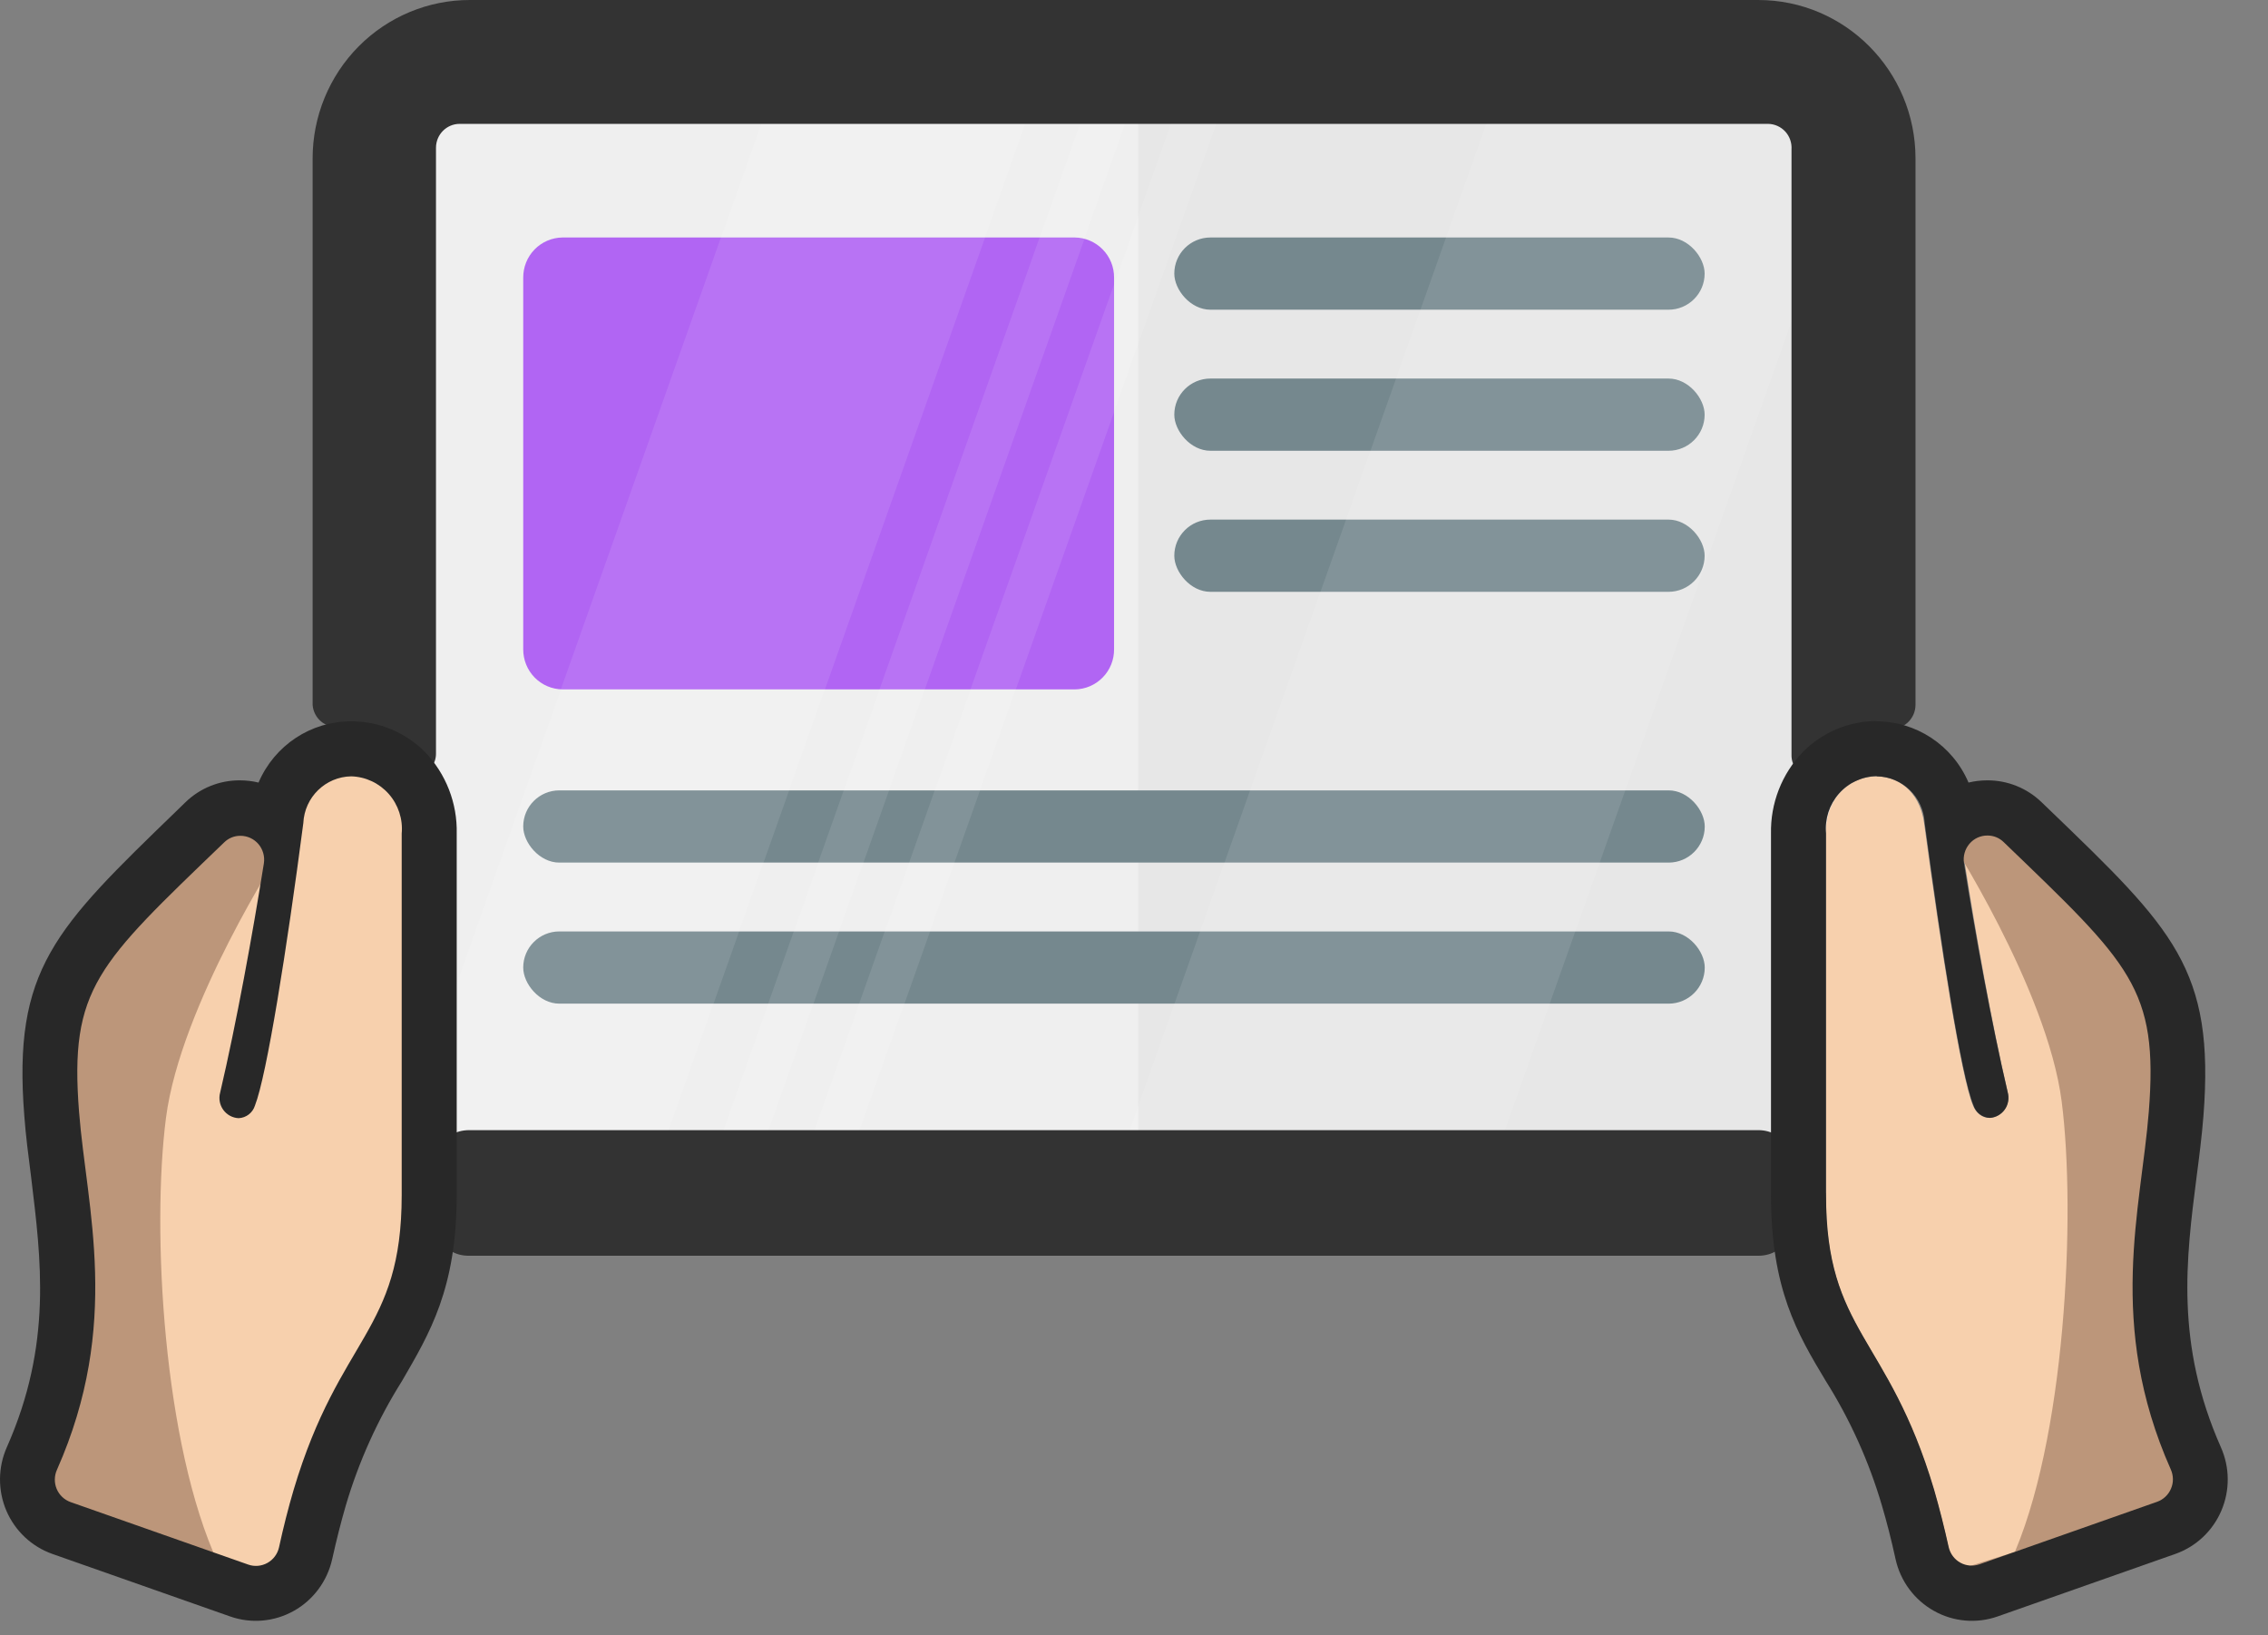 <?xml version="1.0" encoding="UTF-8" standalone="no"?>
<svg width="43px" height="31px" viewBox="0 0 43 31" version="1.1" xmlns="http://www.w3.org/2000/svg" xmlns:xlink="http://www.w3.org/1999/xlink">
    <rect x="0" y="0" width="43" height="31" fill="#808080" stroke="none"/>
    <!-- Generator: Sketch 41.2 (35397) - http://www.bohemiancoding.com/sketch -->
    <title>Feed - Actove</title>
    <desc>Created with Sketch.</desc>
    <defs></defs>
    <g id="Symbols" stroke="none" stroke-width="1" fill="none" fill-rule="evenodd">
        <g id="Feed---Actove">
            <g id="Asset-15">
                <g id="Layer_2">
                    <g>
                        <g id="Layer_1-2">
                            <rect id="_Rectangle_" fill="#EFEFEF" x="7.16" y="1.643" width="27.966" height="20.973"></rect>
                            <rect id="_Rectangle_2" fill="#DBDBDB" opacity="0.381" x="21.58" y="1.643" width="13.545" height="20.973"></rect>
                            <path d="M38.065,20.706 C38.166,21.142 37.596,21.411 37.405,20.952 C37.177,20.388 36.804,18.001 36.48,15.602 C36.307,14.316 34.611,14.475 34.616,15.802 L34.616,22.652 C34.616,25.261 35.794,25.316 36.664,28.243 C36.768,28.592 36.861,28.96 36.941,29.333 C36.968,29.464 37.052,29.576 37.168,29.638 C37.285,29.701 37.424,29.709 37.547,29.659 L40.913,28.475 C41.032,28.433 41.128,28.342 41.177,28.226 C41.226,28.109 41.224,27.977 41.172,27.862 C39.947,25.099 40.61,22.905 40.755,21.08 C40.939,18.732 40.408,18.283 38.008,15.972 C37.868,15.838 37.66,15.809 37.489,15.898 C37.319,15.988 37.223,16.177 37.252,16.369 C37.459,17.707 37.759,19.381 38.065,20.706 Z" id="Shape" fill="#F7D0AD"></path>
                            <path d="M41.427,15.82 C41.427,15.82 39.531,18.735 39.254,20.878 C38.978,23.022 39.181,27.351 40.222,29.603 C41.264,31.856 41.427,29.822 41.427,29.822 L36.807,28.373 L36.807,26.547 C36.807,26.547 37.56,25.045 37.56,24.826 C37.56,24.607 37.28,22.679 37.28,22.679 L36.654,19.596 L37.431,18.003 L38.399,16.835 C38.399,16.835 40.341,15.341 40.53,15.19 C40.719,15.039 41.689,15 41.689,15 L41.427,15.82 Z" id="Path-4" fill="#BC967A" transform="translate(39.171, 22.832) scale(-1, 1) translate(-39.171, -22.832) "></path>
                            <path d="M20.376,4.502 L10.666,4.502 C10.467,4.504 10.276,4.585 10.136,4.728 C9.997,4.87 9.919,5.063 9.92,5.264 L9.92,12.307 C9.919,12.508 9.997,12.701 10.136,12.843 C10.276,12.986 10.467,13.067 10.666,13.069 L20.376,13.069 C20.576,13.067 20.766,12.986 20.906,12.843 C21.046,12.701 21.124,12.508 21.122,12.307 L21.122,5.264 C21.124,5.063 21.046,4.87 20.906,4.728 C20.766,4.585 20.576,4.504 20.376,4.502 Z" id="Shape" fill="#B165F3"></path>
                            <rect id="Rectangle-path" fill="#75888E" x="22.264" y="4.502" width="10.055" height="1.369" rx="0.685"></rect>
                            <rect id="Rectangle-path" fill="#75888E" x="22.264" y="7.176" width="10.055" height="1.369" rx="0.685"></rect>
                            <rect id="Rectangle-path" fill="#75888E" x="22.264" y="9.85" width="10.055" height="1.369" rx="0.685"></rect>
                            <rect id="Rectangle-path" fill="#75888E" x="9.92" y="14.983" width="22.401" height="1.369" rx="0.685"></rect>
                            <rect id="Rectangle-path" fill="#75888E" x="9.92" y="17.657" width="22.401" height="1.369" rx="0.685"></rect>
                            <g id="Group" opacity="0.095" transform="translate(7.25, 1.565)" fill="#FFFFFF">
                                <polygon id="Shape" points="5.008 21.046 0.003 21.046 7.429 0.086 12.437 0.086"></polygon>
                                <polygon id="Shape" points="6.903 21.046 6.044 21.046 13.47 0.086 14.33 0.086"></polygon>
                                <polygon id="Shape" points="8.628 21.046 7.768 21.046 15.197 0.086 16.055 0.086"></polygon>
                                <polygon id="Shape" points="20.861 21.046 13.747 21.046 21.177 0.086 28.29 0.086"></polygon>
                            </g>
                            <path d="M8.411,23.49 L8.411,21.739 C8.411,21.565 8.628,21.424 8.895,21.424 L33.337,21.424 C33.595,21.424 33.821,21.565 33.821,21.739 L33.821,23.487 C33.821,23.662 33.603,23.805 33.337,23.805 L8.895,23.805 C8.625,23.808 8.411,23.667 8.411,23.49 Z" id="Shape" fill="#333333"></path>
                            <path d="M5.927,13.363 L5.927,3.002 C5.927,2.206 6.242,1.442 6.801,0.878 C7.361,0.315 8.119,-0.001 8.91,8.06926522e-14 L33.334,8.06926522e-14 C34.981,8.04609402e-14 36.317,1.345 36.317,3.005 L36.317,13.363 C36.316,13.493 36.261,13.615 36.165,13.701 C36.069,13.787 35.942,13.827 35.815,13.812 L35.582,13.812 C34.888,13.812 35.248,14.096 34.758,14.595 L34.743,14.61 C34.621,14.752 34.424,14.801 34.25,14.734 C34.076,14.667 33.963,14.498 33.966,14.31 L33.966,2.833 C33.974,2.709 33.932,2.586 33.848,2.494 C33.764,2.403 33.647,2.35 33.523,2.348 L8.716,2.348 C8.467,2.348 8.266,2.551 8.266,2.802 L8.266,14.279 C8.269,14.466 8.155,14.636 7.981,14.703 C7.808,14.77 7.611,14.72 7.489,14.579 L7.473,14.563 C6.984,14.07 7.341,13.781 6.65,13.781 L6.419,13.781 C6.299,13.792 6.179,13.755 6.086,13.676 C5.994,13.598 5.936,13.485 5.927,13.363 Z" id="Shape" fill="#333333"></path>
                            <path d="M4.853,30.207 C4.744,30.207 4.636,30.188 4.534,30.152 L1.165,28.955 C0.913,28.864 0.71,28.673 0.603,28.426 C0.496,28.179 0.495,27.898 0.601,27.65 C1.528,25.564 1.295,23.8 1.103,22.246 C1.054,21.852 1.005,21.479 0.976,21.113 C0.777,18.575 1.463,17.915 3.734,15.729 L3.882,15.586 C4.062,15.416 4.3,15.323 4.547,15.325 C4.802,15.325 5.046,15.425 5.228,15.604 L5.228,15.544 C5.283,14.794 5.903,14.212 6.65,14.209 C7.038,14.206 7.411,14.36 7.685,14.636 C7.989,14.951 8.152,15.377 8.136,15.815 L8.136,22.663 C8.136,24.304 7.696,25.052 7.183,25.921 C6.7,26.693 6.325,27.529 6.067,28.404 C5.971,28.728 5.881,29.08 5.808,29.448 C5.71,29.898 5.31,30.215 4.853,30.207 Z" id="Shape" fill="#F7D0AD"></path>
                            <path d="M5.32,16.132 C5.32,16.132 3.424,19.047 3.147,21.19 C2.871,23.333 3.096,27.386 4.137,29.638 C5.179,31.891 3.835,29.712 2.45,29.167 C1.065,28.621 0.663,28.269 0.663,28.269 L0.7,26.858 C0.7,26.858 1.453,25.356 1.453,25.138 C1.453,24.919 1.173,22.991 1.173,22.991 L0.547,19.908 L1.324,18.314 L2.292,17.147 C2.292,17.147 4.234,15.653 4.423,15.502 C4.612,15.35 5.582,15.312 5.582,15.312 L5.32,16.132 Z" id="Path-4" fill="#BC967A"></path>
                            <path d="M6.66,14.717 C6.933,14.725 7.19,14.846 7.371,15.051 C7.552,15.257 7.641,15.529 7.616,15.802 L7.616,22.652 C7.616,25.261 6.44,25.316 5.567,28.243 C5.464,28.592 5.371,28.96 5.29,29.333 C5.262,29.458 5.182,29.566 5.07,29.628 C4.958,29.69 4.826,29.702 4.705,29.659 L1.339,28.475 C1.22,28.433 1.124,28.342 1.075,28.226 C1.026,28.109 1.028,27.977 1.08,27.862 C2.305,25.099 1.642,22.905 1.499,21.08 C1.315,18.732 1.846,18.283 4.247,15.972 C4.329,15.89 4.439,15.844 4.555,15.844 C4.687,15.843 4.813,15.9 4.899,16 C4.985,16.101 5.023,16.235 5.003,16.366 C4.788,17.712 4.485,19.384 4.174,20.712 C4.143,20.824 4.165,20.945 4.233,21.039 C4.301,21.133 4.408,21.192 4.524,21.197 C4.667,21.191 4.792,21.095 4.834,20.957 C5.057,20.391 5.438,17.999 5.751,15.602 C5.774,15.111 6.173,14.724 6.66,14.717 L6.66,14.717 Z M6.66,13.674 L6.66,13.674 C5.896,13.671 5.204,14.128 4.902,14.835 C4.786,14.807 4.668,14.793 4.55,14.793 C4.163,14.79 3.792,14.94 3.514,15.21 L3.366,15.354 C1.036,17.608 0.241,18.369 0.461,21.155 C0.489,21.536 0.539,21.914 0.59,22.313 C0.777,23.871 0.997,25.48 0.129,27.436 C-0.04,27.818 -0.043,28.254 0.121,28.639 C0.286,29.023 0.602,29.32 0.994,29.458 L4.361,30.642 C4.76,30.783 5.201,30.745 5.571,30.537 C5.941,30.33 6.205,29.973 6.298,29.557 C6.378,29.195 6.466,28.85 6.556,28.54 C6.802,27.706 7.161,26.911 7.623,26.177 C8.141,25.282 8.659,24.434 8.659,22.65 L8.659,15.805 C8.673,15.228 8.456,14.67 8.058,14.256 C7.689,13.884 7.189,13.675 6.668,13.674 L6.66,13.674 Z" id="Shape" fill="#282828"></path>
                            <path d="M35.584,14.717 C36.071,14.725 36.467,15.112 36.491,15.602 C36.812,18.001 37.184,20.391 37.415,20.952 C37.458,21.09 37.582,21.186 37.726,21.192 C37.84,21.184 37.945,21.125 38.011,21.031 C38.077,20.937 38.096,20.817 38.065,20.706 C37.752,19.379 37.451,17.707 37.236,16.361 C37.216,16.229 37.254,16.096 37.34,15.995 C37.426,15.894 37.552,15.837 37.684,15.839 C37.8,15.839 37.91,15.885 37.992,15.967 C40.393,18.278 40.924,18.734 40.74,21.074 C40.597,22.9 39.934,25.104 41.157,27.856 C41.209,27.972 41.211,28.104 41.161,28.22 C41.112,28.337 41.016,28.427 40.898,28.469 L37.531,29.654 C37.411,29.696 37.278,29.685 37.166,29.623 C37.055,29.561 36.974,29.453 36.946,29.328 C36.863,28.955 36.77,28.587 36.669,28.237 C35.799,25.311 34.618,25.258 34.621,22.647 L34.621,15.797 C34.596,15.523 34.685,15.251 34.866,15.045 C35.048,14.839 35.306,14.719 35.579,14.712 L35.584,14.717 Z M35.579,13.669 C35.054,13.669 34.551,13.881 34.181,14.256 C33.782,14.67 33.565,15.228 33.577,15.805 L33.577,22.65 C33.577,24.434 34.075,25.279 34.613,26.174 C35.076,26.909 35.435,27.705 35.68,28.54 C35.771,28.848 35.859,29.189 35.939,29.557 C36.031,29.973 36.296,30.33 36.666,30.537 C37.036,30.745 37.476,30.783 37.876,30.642 L41.242,29.458 C41.634,29.32 41.951,29.023 42.115,28.639 C42.28,28.254 42.277,27.818 42.107,27.436 C41.24,25.477 41.447,23.868 41.646,22.311 C41.698,21.912 41.747,21.528 41.776,21.155 C41.993,18.369 41.203,17.61 38.86,15.354 L38.71,15.21 C38.432,14.94 38.06,14.79 37.674,14.793 C37.555,14.793 37.437,14.807 37.322,14.835 C37.02,14.127 36.328,13.67 35.563,13.674 L35.579,13.669 Z" id="Shape" fill="#282828"></path>
                        </g>
                    </g>
                </g>
            </g>
        </g>
    </g>
</svg>